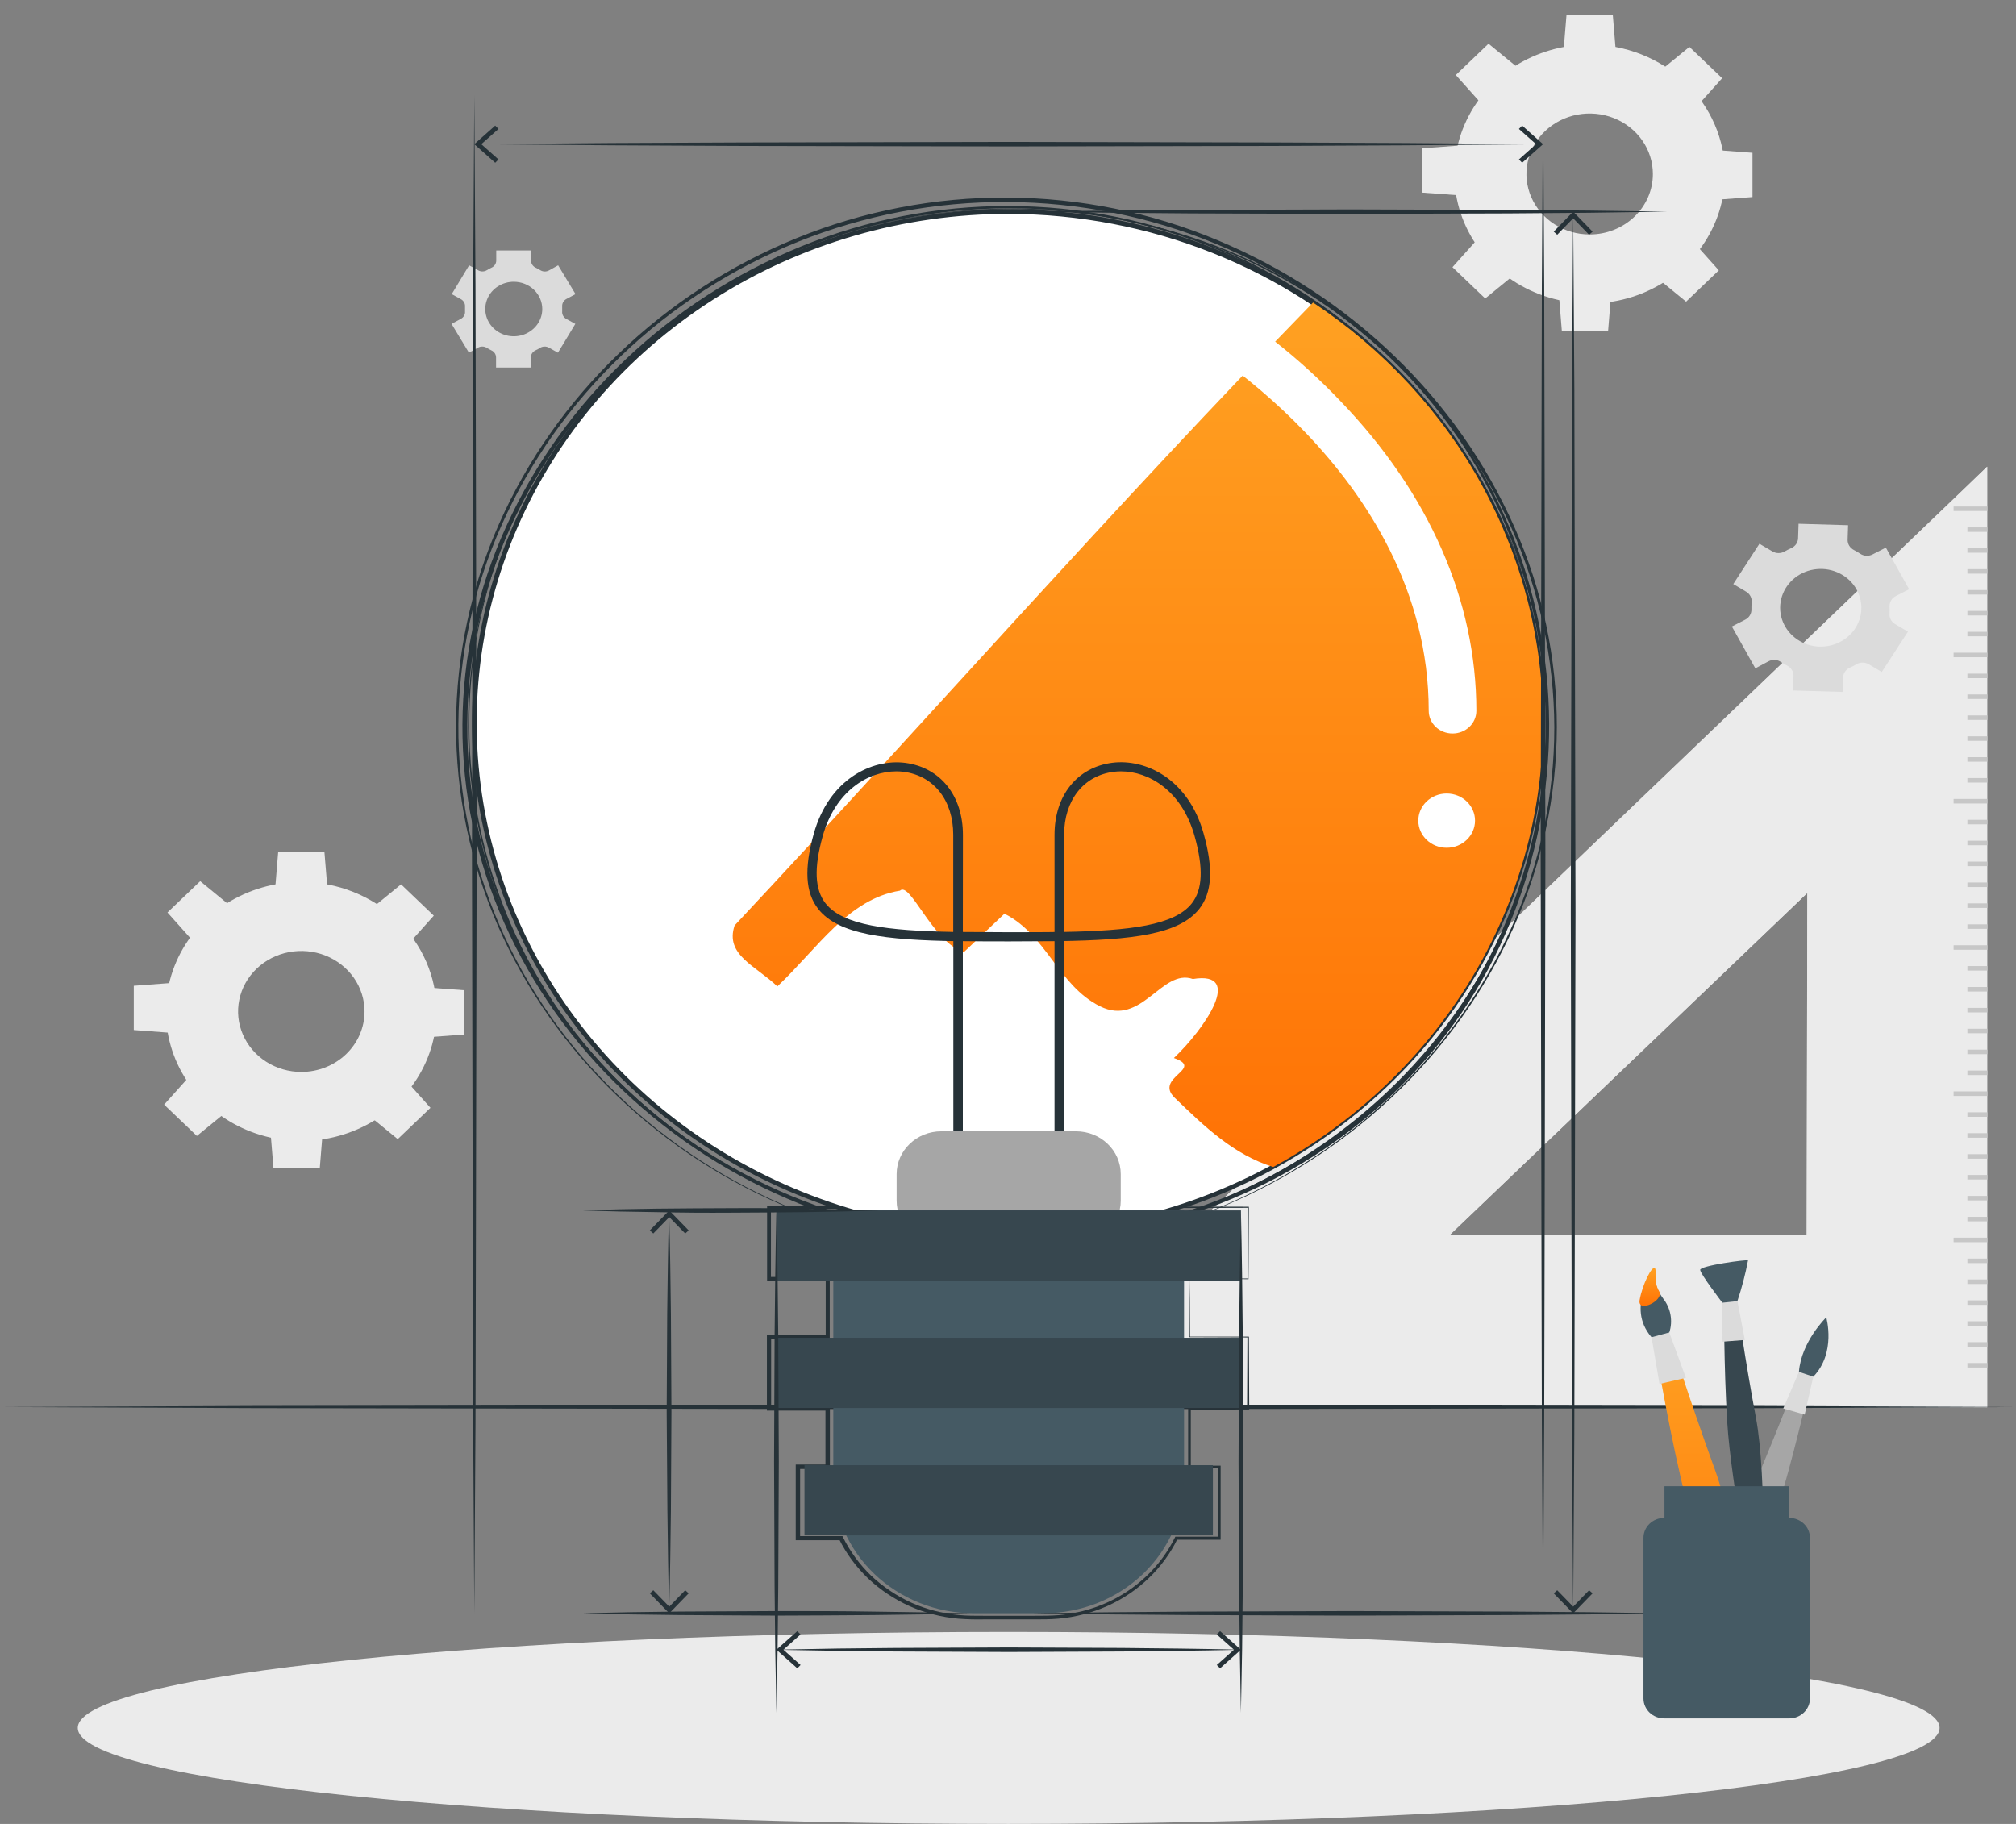 <svg width="273" height="247" viewBox="0 0 273 247" fill="none" xmlns="http://www.w3.org/2000/svg">
<rect x="0" y="0" width="273" height="247" fill="#808080" stroke="none"/>
<path d="M136.174 190.574H269.097V63.201L136.174 190.574ZM244.655 167.29H196.264L244.738 120.925L244.655 167.29Z" fill="#DBDBDB"/>
<path d="M265.026 67.139L264.434 67.705L136.174 190.574H269.097V63.201L265.026 67.139ZM244.655 167.296H196.264L244.745 120.925L244.655 167.296Z" fill="#EBEBEB"/>
<path d="M269.117 68.591H264.55V69.2H269.117V68.591Z" fill="#C7C7C7"/>
<path d="M269.117 71.422H266.421V72.031H269.117V71.422Z" fill="#C7C7C7"/>
<path d="M269.117 74.246H266.421V74.855H269.117V74.246Z" fill="#C7C7C7"/>
<path d="M269.117 77.077H266.421V77.686H269.117V77.077Z" fill="#C7C7C7"/>
<path d="M269.117 79.907H266.421V80.516H269.117V79.907Z" fill="#C7C7C7"/>
<path d="M269.117 82.731H266.421V83.347H269.117V82.731Z" fill="#C7C7C7"/>
<path d="M269.117 85.562H266.421V86.171H269.117V85.562Z" fill="#C7C7C7"/>
<path d="M269.117 88.392H264.55V89.002H269.117V88.392Z" fill="#C7C7C7"/>
<path d="M269.117 91.229H266.421V91.838H269.117V91.229Z" fill="#C7C7C7"/>
<path d="M269.117 94.047H266.421V94.657H269.117V94.047Z" fill="#C7C7C7"/>
<path d="M269.117 96.884H266.421V97.493H269.117V96.884Z" fill="#C7C7C7"/>
<path d="M269.117 99.715H266.421V100.324H269.117V99.715Z" fill="#C7C7C7"/>
<path d="M269.117 102.539H266.421V103.148H269.117V102.539Z" fill="#C7C7C7"/>
<path d="M269.117 105.369H266.421V105.979H269.117V105.369Z" fill="#C7C7C7"/>
<path d="M269.117 108.2H264.55V108.809H269.117V108.2Z" fill="#C7C7C7"/>
<path d="M269.117 111.024H266.421V111.634H269.117V111.024Z" fill="#C7C7C7"/>
<path d="M269.117 113.855H266.421V114.464H269.117V113.855Z" fill="#C7C7C7"/>
<path d="M269.117 116.685H266.421V117.295H269.117V116.685Z" fill="#C7C7C7"/>
<path d="M269.117 119.51H266.421V120.125H269.117V119.51Z" fill="#C7C7C7"/>
<path d="M269.117 122.34H266.421V122.949H269.117V122.34Z" fill="#C7C7C7"/>
<path d="M269.117 125.177H266.421V125.786H269.117V125.177Z" fill="#C7C7C7"/>
<path d="M269.117 128.008H264.55V128.617H269.117V128.008Z" fill="#C7C7C7"/>
<path d="M269.117 130.826H266.421V131.435H269.117V130.826Z" fill="#C7C7C7"/>
<path d="M269.117 133.662H266.421V134.272H269.117V133.662Z" fill="#C7C7C7"/>
<path d="M269.117 136.493H266.421V137.102H269.117V136.493Z" fill="#C7C7C7"/>
<path d="M269.117 139.317H266.421V139.926H269.117V139.317Z" fill="#C7C7C7"/>
<path d="M269.117 142.148H266.421V142.757H269.117V142.148Z" fill="#C7C7C7"/>
<path d="M269.117 144.978H266.421V145.587H269.117V144.978Z" fill="#C7C7C7"/>
<path d="M269.117 147.803H264.55V148.418H269.117V147.803Z" fill="#C7C7C7"/>
<path d="M269.117 150.633H266.421V151.242H269.117V150.633Z" fill="#C7C7C7"/>
<path d="M269.117 153.464H266.421V154.073H269.117V153.464Z" fill="#C7C7C7"/>
<path d="M269.117 156.3H266.421V156.91H269.117V156.3Z" fill="#C7C7C7"/>
<path d="M269.117 159.119H266.421V159.728H269.117V159.119Z" fill="#C7C7C7"/>
<path d="M269.117 161.955H266.421V162.564H269.117V161.955Z" fill="#C7C7C7"/>
<path d="M269.117 164.786H266.421V165.395H269.117V164.786Z" fill="#C7C7C7"/>
<path d="M269.117 167.61H264.55V168.219H269.117V167.61Z" fill="#C7C7C7"/>
<path d="M269.117 170.441H266.421V171.05H269.117V170.441Z" fill="#C7C7C7"/>
<path d="M269.117 173.271H266.421V173.88H269.117V173.271Z" fill="#C7C7C7"/>
<path d="M269.117 176.096H266.421V176.705H269.117V176.096Z" fill="#C7C7C7"/>
<path d="M269.117 178.926H266.421V179.535H269.117V178.926Z" fill="#C7C7C7"/>
<path d="M269.117 181.757H266.421V182.366H269.117V181.757Z" fill="#C7C7C7"/>
<path d="M269.117 184.581H266.421V185.196H269.117V184.581Z" fill="#C7C7C7"/>
<path d="M254.824 91.001L258.368 85.543L256.619 84.51C256.369 84.359 256.167 84.144 256.036 83.89C255.906 83.636 255.851 83.352 255.879 83.07C255.898 82.75 255.898 82.43 255.879 82.11C255.87 81.828 255.944 81.549 256.092 81.304C256.239 81.059 256.455 80.859 256.715 80.725L258.529 79.796L255.377 74.16L253.564 75.089C253.303 75.221 253.009 75.281 252.715 75.263C252.421 75.245 252.138 75.148 251.898 74.984C251.622 74.801 251.337 74.633 251.042 74.48C250.782 74.346 250.565 74.146 250.417 73.901C250.268 73.657 250.193 73.378 250.199 73.095L250.264 71.126L243.555 70.929L243.491 72.905C243.478 73.187 243.385 73.46 243.22 73.695C243.055 73.93 242.826 74.116 242.558 74.234C242.403 74.295 242.262 74.369 242.114 74.443C241.966 74.517 241.825 74.597 241.683 74.677C241.433 74.824 241.144 74.902 240.85 74.902C240.556 74.902 240.268 74.824 240.017 74.677L238.255 73.637L234.717 79.095L236.466 80.135C236.717 80.286 236.919 80.501 237.049 80.755C237.18 81.009 237.234 81.293 237.206 81.575C237.176 81.892 237.165 82.21 237.174 82.528C237.183 82.811 237.109 83.09 236.962 83.334C236.814 83.579 236.598 83.779 236.338 83.913L234.524 84.842L237.701 90.509L239.509 89.543C239.769 89.411 240.063 89.351 240.357 89.369C240.652 89.388 240.935 89.484 241.175 89.648C241.449 89.828 241.732 89.994 242.024 90.146C242.285 90.279 242.503 90.479 242.651 90.724C242.8 90.968 242.875 91.248 242.867 91.531L242.809 93.506L249.518 93.703L249.582 91.734C249.595 91.452 249.689 91.178 249.853 90.944C250.018 90.71 250.247 90.523 250.515 90.405L250.965 90.195C251.106 90.115 251.254 90.042 251.396 89.956C251.647 89.807 251.937 89.729 252.232 89.729C252.527 89.729 252.817 89.807 253.068 89.956L254.824 91.001ZM249.157 86.947C248.199 87.437 247.109 87.645 246.027 87.544C244.945 87.443 243.918 87.037 243.077 86.377C242.236 85.718 241.618 84.835 241.301 83.84C240.984 82.844 240.983 81.782 241.298 80.786C241.613 79.79 242.229 78.906 243.069 78.245C243.908 77.584 244.934 77.176 246.016 77.073C247.099 76.97 248.188 77.175 249.148 77.665C250.108 78.154 250.895 78.904 251.409 79.821C251.751 80.43 251.965 81.098 252.037 81.786C252.109 82.474 252.038 83.169 251.829 83.831C251.62 84.493 251.276 85.109 250.818 85.643C250.359 86.178 249.795 86.621 249.157 86.947Z" fill="#DBDBDB"/>
<path d="M77.936 39.831L75.582 35.929L74.334 36.625C74.154 36.723 73.95 36.772 73.743 36.766C73.536 36.759 73.335 36.697 73.163 36.588C72.968 36.464 72.763 36.353 72.552 36.256C72.362 36.17 72.202 36.035 72.088 35.866C71.975 35.698 71.912 35.502 71.909 35.302V33.917H67.2V35.296C67.198 35.496 67.136 35.693 67.023 35.861C66.909 36.03 66.747 36.165 66.557 36.249C66.346 36.348 66.142 36.459 65.946 36.582C65.774 36.691 65.573 36.753 65.366 36.759C65.159 36.766 64.955 36.717 64.775 36.619L63.527 35.929L61.173 39.831L62.428 40.52C62.606 40.621 62.752 40.768 62.849 40.944C62.945 41.12 62.989 41.318 62.974 41.517C62.974 41.627 62.974 41.732 62.974 41.849C62.974 41.966 62.974 42.071 62.974 42.175C62.99 42.372 62.947 42.569 62.852 42.744C62.756 42.919 62.612 43.065 62.434 43.166L61.148 43.861L63.502 47.762L64.756 47.067C64.936 46.971 65.141 46.924 65.348 46.931C65.554 46.939 65.754 47.001 65.927 47.11C66.121 47.233 66.323 47.344 66.531 47.442C66.722 47.527 66.883 47.661 66.997 47.83C67.111 47.999 67.172 48.195 67.174 48.396V49.774H71.883V48.396C71.887 48.196 71.949 48 72.063 47.831C72.176 47.663 72.337 47.528 72.526 47.442C72.736 47.345 72.938 47.234 73.131 47.11C73.304 47.001 73.506 46.939 73.713 46.931C73.921 46.924 74.126 46.971 74.308 47.067L75.556 47.762L77.91 43.861L76.656 43.172C76.478 43.067 76.335 42.917 76.242 42.739C76.149 42.561 76.109 42.361 76.128 42.163C76.128 42.052 76.128 41.941 76.128 41.831C76.128 41.72 76.128 41.609 76.128 41.498C76.114 41.3 76.157 41.102 76.254 40.925C76.35 40.749 76.496 40.603 76.675 40.501L77.936 39.831ZM73.433 41.849C73.433 42.579 73.207 43.293 72.783 43.9C72.359 44.507 71.756 44.98 71.051 45.26C70.346 45.539 69.57 45.612 68.821 45.47C68.072 45.328 67.385 44.976 66.845 44.46C66.305 43.943 65.938 43.285 65.788 42.569C65.64 41.853 65.716 41.111 66.008 40.436C66.3 39.761 66.795 39.185 67.43 38.779C68.064 38.373 68.811 38.157 69.574 38.157C70.597 38.157 71.579 38.546 72.303 39.238C73.026 39.931 73.433 40.87 73.433 41.849Z" fill="#DBDBDB"/>
<path d="M40.802 119.442C37.176 119.441 33.631 120.469 30.615 122.395C27.599 124.322 25.249 127.06 23.861 130.265C22.472 133.47 22.109 136.996 22.816 140.399C23.523 143.801 25.269 146.927 27.833 149.379C30.397 151.832 33.664 153.503 37.221 154.179C40.778 154.856 44.464 154.508 47.814 153.18C51.164 151.852 54.027 149.603 56.041 146.718C58.055 143.833 59.129 140.442 59.128 136.973C59.128 132.323 57.197 127.864 53.761 124.577C50.324 121.289 45.663 119.442 40.802 119.442ZM40.802 145.163C39.109 145.163 37.454 144.683 36.046 143.783C34.638 142.883 33.541 141.604 32.893 140.107C32.245 138.611 32.075 136.964 32.406 135.375C32.736 133.786 33.551 132.327 34.748 131.182C35.946 130.036 37.471 129.256 39.132 128.94C40.793 128.624 42.514 128.786 44.079 129.406C45.643 130.026 46.98 131.076 47.921 132.423C48.862 133.77 49.364 135.353 49.364 136.973C49.365 138.049 49.144 139.114 48.714 140.108C48.284 141.102 47.653 142.005 46.858 142.766C46.063 143.527 45.119 144.13 44.08 144.541C43.041 144.952 41.927 145.164 40.802 145.163Z" fill="#EBEBEB"/>
<path d="M44.327 120.168H37.277L37.67 115.399H43.935L44.327 120.168Z" fill="#EBEBEB"/>
<path d="M30.909 122.445L25.924 127.208L22.676 123.571L27.108 119.331L30.909 122.445Z" fill="#EBEBEB"/>
<path d="M23.107 133.121V139.865L18.116 139.49V133.496L23.107 133.121Z" fill="#EBEBEB"/>
<path d="M25.481 145.957L30.466 150.725L26.658 153.833L22.226 149.593L25.481 145.957Z" fill="#EBEBEB"/>
<path d="M36.641 153.421H43.69L43.304 158.196H37.033L36.641 153.421Z" fill="#EBEBEB"/>
<path d="M50.059 151.15L55.044 146.387L58.292 150.024L53.86 154.264L50.059 151.15Z" fill="#EBEBEB"/>
<path d="M57.867 140.468V133.73L62.852 134.099V140.099L57.867 140.468Z" fill="#EBEBEB"/>
<path d="M55.494 127.638L50.509 122.869L54.31 119.762L58.742 124.002L55.494 127.638Z" fill="#EBEBEB"/>
<path d="M215.266 6.037C211.641 6.037 208.098 7.065 205.084 8.991C202.071 10.918 199.722 13.655 198.335 16.859C196.948 20.062 196.585 23.587 197.292 26.988C197.999 30.388 199.745 33.512 202.307 35.964C204.87 38.415 208.136 40.085 211.69 40.761C215.245 41.438 218.93 41.091 222.278 39.764C225.627 38.437 228.489 36.19 230.503 33.307C232.516 30.424 233.591 27.035 233.591 23.567C233.592 21.265 233.119 18.985 232.198 16.858C231.277 14.73 229.927 12.798 228.226 11.169C226.524 9.541 224.503 8.25 222.279 7.369C220.056 6.489 217.672 6.036 215.266 6.037ZM215.266 31.751C213.572 31.751 211.917 31.271 210.508 30.371C209.1 29.47 208.003 28.191 207.355 26.694C206.707 25.197 206.538 23.55 206.869 21.961C207.2 20.372 208.016 18.913 209.214 17.768C210.412 16.623 211.938 15.843 213.599 15.528C215.26 15.213 216.982 15.376 218.546 15.996C220.111 16.617 221.447 17.668 222.387 19.016C223.327 20.363 223.828 21.947 223.827 23.567C223.827 24.643 223.605 25.707 223.175 26.701C222.745 27.694 222.114 28.596 221.319 29.357C220.524 30.116 219.58 30.719 218.541 31.13C217.503 31.541 216.39 31.752 215.266 31.751Z" fill="#EBEBEB"/>
<path d="M218.791 6.763H211.741L212.133 1.988H218.398L218.791 6.763Z" fill="#EBEBEB"/>
<path d="M205.373 9.033L200.394 13.802L197.14 10.159L201.571 5.92L205.373 9.033Z" fill="#EBEBEB"/>
<path d="M197.57 19.715V26.453L192.579 26.084V20.085L197.57 19.715Z" fill="#EBEBEB"/>
<path d="M199.944 32.545L204.929 37.314L201.121 40.421L196.689 36.182L199.944 32.545Z" fill="#EBEBEB"/>
<path d="M211.11 40.015H218.153L217.767 44.784H211.496L211.11 40.015Z" fill="#EBEBEB"/>
<path d="M224.522 37.739L229.507 32.976L232.755 36.612L228.323 40.852L224.522 37.739Z" fill="#EBEBEB"/>
<path d="M232.33 27.062V20.319L237.315 20.694V26.687L232.33 27.062Z" fill="#EBEBEB"/>
<path d="M229.95 14.227L224.972 9.464L228.773 6.35L233.205 10.59L229.95 14.227Z" fill="#EBEBEB"/>
<path d="M136.592 247C206.213 247 262.652 241.179 262.652 233.998C262.652 226.817 206.213 220.996 136.592 220.996C66.971 220.996 10.532 226.817 10.532 233.998C10.532 241.179 66.971 247 136.592 247Z" fill="#EBEBEB"/>
<path d="M0.465 190.544L34.499 190.396L68.525 190.341L136.592 190.236L204.659 190.341L238.692 190.396L272.719 190.544L238.692 190.697L204.659 190.753L136.592 190.851L68.525 190.747L34.499 190.691L0.465 190.544Z" fill="#263238"/>
<path d="M161.105 173.167L161.144 181.049L161.105 181.012H169.049H169.12V181.08L169.165 190.759V190.87H169.043L161.099 190.907L161.253 190.759V198.647L161.086 198.481H165.293V198.654V208.327V208.511H159.272L159.452 208.4C157.494 212.401 154.129 215.618 149.945 217.489C147.868 218.415 145.64 218.994 143.359 219.199C142.22 219.304 141.075 219.298 139.95 219.298H133.202C132.063 219.322 130.923 219.291 129.787 219.206C127.502 219.005 125.27 218.433 123.187 217.513C121.109 216.576 119.211 215.312 117.572 213.772C115.946 212.218 114.611 210.41 113.622 208.425L113.88 208.579H108.052H107.756V208.302V198.629V198.334H112.098L111.783 198.635V190.728L112.098 191.03H104.154H103.852V190.74V181.061V180.784H104.141H112.085L111.815 181.049V173.167L112.072 173.419H104.128H103.877V173.179V163.5V163.272H104.115L136.573 163.321L169.03 163.42H169.114V163.5L169.069 173.179V173.228H169.03L161.105 173.167ZM161.105 173.167L169.049 173.13V173.167L169.004 163.487L169.082 163.561L136.624 163.66L104.167 163.709L104.398 163.487V173.167L104.154 172.927H112.098H112.361V173.179V181.061V181.32H112.085H104.141L104.424 181.049V190.728L104.122 190.439H112.066H112.381V198.93H108.039L108.348 198.635V208.308L108.058 208.025H113.886H114.079L114.156 208.179C115.114 210.11 116.406 211.872 117.977 213.391C119.572 214.888 121.415 216.123 123.431 217.046C125.461 217.946 127.636 218.51 129.864 218.713C130.97 218.818 132.089 218.812 133.228 218.812H140.008C141.146 218.812 142.265 218.812 143.378 218.726C145.605 218.528 147.78 217.968 149.81 217.07C153.898 215.249 157.187 212.113 159.105 208.21L159.156 208.099H165.113L164.92 208.284V198.611L165.093 198.777H160.893V198.617V190.728V190.58H161.048L168.991 190.617L168.876 190.728L168.921 181.049L168.991 181.117L161.048 181.086H161.009V181.055L161.105 173.167Z" fill="#263238"/>
<path d="M187.754 146.835C216.012 119.803 216.012 75.976 187.754 48.945C159.497 21.913 113.683 21.913 85.426 48.945C57.169 75.976 57.169 119.803 85.426 146.835C113.683 173.866 159.497 173.866 187.754 146.835Z" fill="white"/>
<path d="M136.592 167.413C122.217 167.413 108.164 163.335 96.211 155.695C84.258 148.055 74.941 137.195 69.44 124.49C63.939 111.784 62.499 97.804 65.304 84.316C68.108 70.828 75.031 58.438 85.196 48.714C95.361 38.99 108.313 32.368 122.412 29.685C136.512 27.002 151.126 28.379 164.408 33.641C177.689 38.904 189.041 47.816 197.028 59.251C205.014 70.685 209.277 84.129 209.277 97.881C209.257 116.316 201.592 133.991 187.966 147.026C174.339 160.062 155.863 167.394 136.592 167.413ZM136.592 28.964C122.344 28.964 108.415 33.006 96.568 40.578C84.721 48.151 75.487 58.915 70.034 71.507C64.582 84.1 63.155 97.957 65.935 111.326C68.715 124.695 75.576 136.974 85.651 146.613C95.726 156.251 108.563 162.815 122.538 165.474C136.512 168.133 150.998 166.768 164.161 161.552C177.325 156.336 188.577 147.503 196.493 136.169C204.409 124.836 208.634 111.511 208.634 97.881C208.608 79.611 201.01 62.097 187.505 49.178C174 36.26 155.69 28.993 136.592 28.97V28.964Z" fill="#263238"/>
<path d="M208.949 97.887C208.955 110.106 205.578 122.108 199.162 132.673C192.745 143.238 183.519 151.989 172.42 158.036C167.062 156.387 163.074 152.528 159.079 148.67C156.204 145.889 163.215 144.751 158.963 143.28C163.099 139.36 168.56 131.441 161.536 132.579C157.285 131.103 154.641 139.108 148.955 136.271C143.269 133.435 141.738 126.598 136.019 123.737L130.501 128.961C126.242 127.478 123.245 119.313 121.868 120.617C114.857 121.75 110.779 128.364 105.267 133.582C102.385 130.807 98.133 129.337 99.478 125.331C125.438 97.604 150.936 68.542 177.81 40.969C187.427 47.338 195.285 55.845 200.709 65.759C206.133 75.672 208.96 86.698 208.949 97.887Z" fill="url(#paint0_linear_33_692)"/>
<path d="M144.085 171.382H142.799V127.454C141.062 127.454 138.142 127.484 136.836 127.484H136.347C135.061 127.484 132.128 127.484 130.385 127.454V171.382H129.098V126.205H129.741C131.156 126.205 134.54 126.242 136.334 126.242H136.823C138.618 126.242 142.001 126.242 143.416 126.205H144.06L144.085 171.382Z" fill="#263238"/>
<path d="M142.8 127.46V113.049C142.8 107.726 145.874 103.899 150.634 103.296C155.137 102.73 160.926 105.493 162.991 112.889C164.329 117.639 164.136 120.888 162.399 123.085C159.678 126.531 153.394 127.294 143.449 127.448L142.8 127.46ZM151.805 104.459C151.474 104.457 151.143 104.478 150.814 104.52C146.736 105.031 144.099 108.378 144.099 113.049V126.205C153.04 126.038 159.048 125.3 161.383 122.346C162.862 120.464 162.984 117.565 161.762 113.209C160.032 107.074 155.574 104.459 151.792 104.459H151.805Z" fill="#263238"/>
<path d="M130.384 127.46H129.741C119.803 127.306 113.519 126.543 110.805 123.097C109.061 120.894 108.875 117.652 110.2 112.901C112.278 105.517 118.067 102.742 122.569 103.308C127.323 103.923 130.397 107.739 130.397 113.061L130.384 127.46ZM121.379 104.459C117.597 104.459 113.139 107.074 111.416 113.209C110.2 117.565 110.322 120.464 111.802 122.346C114.136 125.3 120.164 126.038 129.085 126.205V113.049C129.085 108.378 126.448 105.05 122.37 104.52C122.046 104.479 121.719 104.458 121.392 104.459H121.379Z" fill="#263238"/>
<path d="M145.707 153.205H127.478C124.131 153.205 121.418 155.8 121.418 159.002V162.601C121.418 165.803 124.131 168.398 127.478 168.398H145.707C149.053 168.398 151.766 165.803 151.766 162.601V159.002C151.766 155.8 149.053 153.205 145.707 153.205Z" fill="#A6A6A6"/>
<path d="M84.651 48.815C91.446 42.31 99.522 37.159 108.412 33.659C117.305 30.16 126.816 28.322 136.431 28.244C146.054 28.159 155.602 29.862 164.547 33.259C173.497 36.664 181.632 41.769 188.462 48.267C195.269 54.786 200.641 62.544 204.26 71.083C211.534 88.343 211.621 107.612 204.504 124.931C200.981 133.527 195.661 141.345 188.869 147.905C182.076 154.465 173.955 159.629 165.003 163.081C156.066 166.551 146.508 168.325 136.862 168.305C127.225 168.29 117.681 166.506 108.746 163.051C99.812 159.6 91.688 154.478 84.851 147.984C78.013 141.49 72.601 133.754 68.93 125.232C61.56 108.043 61.528 88.775 68.84 71.563C72.472 63.047 77.848 55.313 84.651 48.815ZM84.651 48.815C77.871 55.325 72.52 63.065 68.911 71.582C61.672 88.77 61.76 107.988 69.156 125.115C72.837 133.586 78.248 141.268 85.072 147.713C91.895 154.158 99.994 159.236 108.894 162.651C117.787 166.061 127.281 167.809 136.862 167.801C146.437 167.808 155.923 166.036 164.791 162.583C173.647 159.114 181.682 153.972 188.415 147.466C195.147 140.96 200.44 133.222 203.977 124.715C211.107 107.517 211.075 88.358 203.887 71.182C200.33 62.66 195.001 54.919 188.223 48.426C181.446 41.934 173.36 36.826 164.457 33.413C155.548 30.003 146.032 28.281 136.437 28.342C126.836 28.392 117.334 30.2 108.444 33.671C99.545 37.165 91.458 42.312 84.651 48.815Z" fill="#263238"/>
<path d="M209.592 98.502C209.57 89.311 207.642 80.215 203.919 71.742C200.196 63.272 194.809 55.564 188.051 49.036C181.311 42.498 173.309 37.274 164.489 33.653C155.67 30.054 146.18 28.199 136.592 28.201C127.005 28.234 117.521 30.105 108.702 33.702C90.938 40.989 76.764 54.506 69.092 71.477C65.303 79.884 63.325 88.936 63.277 98.09C63.228 107.245 65.11 116.315 68.809 124.759C72.526 133.199 77.922 140.869 84.697 147.341C91.469 153.828 99.478 159.012 108.29 162.614C117.106 166.226 126.587 168.117 136.176 168.176C145.766 168.236 155.272 166.461 164.135 162.958C182.038 155.847 196.311 142.301 203.887 125.232C207.631 116.775 209.57 107.687 209.592 98.502ZM209.592 98.502C209.601 107.699 207.685 116.804 203.958 125.282C196.409 142.392 182.156 155.994 164.251 163.174C155.357 166.714 145.814 168.519 136.182 168.484C126.549 168.449 117.02 166.575 108.155 162.971C99.27 159.376 91.19 154.18 84.356 147.667C77.508 141.169 72.047 133.46 68.275 124.968C64.495 116.469 62.571 107.322 62.621 98.086C62.671 88.851 64.693 79.722 68.564 71.262C76.332 54.202 90.635 40.635 108.535 33.351C117.398 29.736 126.936 27.881 136.571 27.899C146.206 27.917 155.737 29.808 164.586 33.456C173.424 37.103 181.438 42.359 188.179 48.931C194.923 55.484 200.292 63.213 203.996 71.699C207.694 80.192 209.596 89.302 209.592 98.502Z" fill="#263238"/>
<path d="M135.949 169.333C145.693 169.309 155.336 167.439 164.322 163.832C173.299 160.223 181.47 155.001 188.391 148.449C195.322 141.91 200.858 134.144 204.691 125.583C208.514 117.025 210.483 107.815 210.48 98.509C210.448 89.201 208.464 79.995 204.646 71.434C196.924 54.196 182.593 40.442 164.598 33.001C155.684 29.325 146.087 27.405 136.38 27.358C126.674 27.31 117.056 29.135 108.103 32.724C99.156 36.334 91.025 41.571 84.162 48.144C77.286 54.712 71.788 62.48 67.966 71.028C64.139 79.581 62.136 88.779 62.074 98.083C62.012 107.387 63.893 116.609 67.606 125.208C75.142 142.574 89.494 156.423 107.582 163.783C116.556 167.425 126.201 169.312 135.949 169.333ZM135.949 169.333C126.199 169.338 116.546 167.48 107.557 163.869C89.413 156.536 74.996 142.694 67.394 125.312C63.637 116.684 61.72 107.425 61.757 98.079C61.793 88.733 63.782 79.487 67.606 70.886C71.429 62.278 76.942 54.451 83.847 47.83C90.737 41.191 98.909 35.895 107.911 32.237C116.921 28.572 126.619 26.706 136.41 26.755C146.202 26.804 155.879 28.766 164.849 32.52C182.931 40.056 197.311 53.927 205.038 71.286C208.872 79.884 210.84 89.138 210.821 98.486C210.802 107.833 208.798 117.079 204.929 125.663C201.06 134.234 195.49 142.006 188.527 148.547C181.574 155.09 173.375 160.297 164.373 163.887C155.368 167.484 145.707 169.335 135.949 169.333Z" fill="#263238"/>
<path d="M112.844 163.918H160.34V200.303C160.34 205.12 158.339 209.74 154.778 213.147C151.217 216.553 146.388 218.467 141.352 218.467H131.832C126.796 218.467 121.966 216.553 118.405 213.147C114.844 209.74 112.844 205.12 112.844 200.303V163.918Z" fill="#455A64"/>
<path d="M168.046 163.918H105.145V173.425H168.046V163.918Z" fill="#37474F"/>
<path d="M168.046 181.166H105.145V190.673H168.046V181.166Z" fill="#37474F"/>
<path d="M164.245 198.42H108.94V207.927H164.245V198.42Z" fill="#37474F"/>
<path d="M196.689 99.333C195.836 99.333 195.018 99.009 194.415 98.432C193.812 97.855 193.473 97.073 193.473 96.257C193.473 63.927 160.237 45.252 159.903 45.067C159.163 44.659 158.623 43.987 158.402 43.198C158.181 42.409 158.296 41.569 158.722 40.861C159.149 40.154 159.852 39.638 160.676 39.426C161.501 39.214 162.379 39.324 163.119 39.732C169.923 43.734 176.104 48.631 181.483 54.279C193.55 66.819 199.925 81.353 199.925 96.257C199.925 96.662 199.841 97.064 199.678 97.438C199.515 97.813 199.276 98.153 198.976 98.439C198.675 98.725 198.318 98.951 197.926 99.104C197.533 99.258 197.113 99.336 196.689 99.333Z" fill="white"/>
<path d="M195.904 114.809C198.025 114.809 199.744 113.164 199.744 111.135C199.744 109.106 198.025 107.462 195.904 107.462C193.783 107.462 192.064 109.106 192.064 111.135C192.064 113.164 193.783 114.809 195.904 114.809Z" fill="white"/>
<path d="M105.839 223.39L113.526 223.248L121.245 223.168L136.618 223.101L151.991 223.168C157.137 223.218 162.244 223.273 167.371 223.39V223.427C162.225 223.544 157.118 223.599 151.991 223.648L136.618 223.716L121.245 223.648L113.526 223.562L105.839 223.427V223.39Z" fill="#263238"/>
<path d="M107.968 225.925L108.412 225.476L106.084 223.408L108.412 221.341L107.968 220.892L105.145 223.408L107.968 225.925Z" fill="#263238"/>
<path d="M165.216 225.925L164.772 225.476L167.1 223.408L164.772 221.341L165.216 220.892L168.04 223.408L165.216 225.925Z" fill="#263238"/>
<path d="M64.93 19.519L82.844 19.371L100.758 19.291L136.592 19.217L172.42 19.291L190.34 19.371L208.254 19.519V19.531L190.34 19.679L172.42 19.765L136.592 19.832L100.758 19.765L82.844 19.679L64.93 19.531V19.519Z" fill="#263238"/>
<path d="M67.059 22.041L67.503 21.592L65.174 19.525L67.503 17.463L67.059 17.008L64.228 19.525L67.059 22.041Z" fill="#263238"/>
<path d="M206.125 22.041L205.688 21.592L208.01 19.525L205.688 17.463L206.125 17.008L208.956 19.525L206.125 22.041Z" fill="#263238"/>
<path d="M90.608 217.809C90.486 213.379 90.428 208.942 90.376 204.505L90.28 191.196L90.35 177.892C90.402 173.456 90.46 169.019 90.582 164.583H90.621C90.743 169.019 90.801 173.456 90.852 177.892L90.923 191.196L90.852 204.505C90.801 208.942 90.743 213.379 90.621 217.809H90.608Z" fill="#263238"/>
<path d="M93.258 215.772L92.788 215.354L90.627 217.575L88.466 215.354L87.996 215.772L90.627 218.48L93.258 215.772Z" fill="#263238"/>
<path d="M93.258 166.626L92.788 167.044L90.627 164.823L88.466 167.044L87.996 166.626L90.627 163.918L93.258 166.626Z" fill="#263238"/>
<path d="M213.027 217.809L212.873 194.254L212.815 170.693L212.712 123.571L212.815 76.449L212.873 52.894L213.027 29.333H213.034L213.194 52.894L213.246 76.449L213.349 123.571L213.246 170.693L213.188 194.254L213.034 217.809H213.027Z" fill="#263238"/>
<path d="M215.664 215.772L215.188 215.354L213.033 217.575L210.872 215.354L210.402 215.772L213.033 218.48L215.664 215.772Z" fill="#263238"/>
<path d="M215.664 31.37L215.188 31.788L213.033 29.567L210.872 31.788L210.402 31.37L213.033 28.663L215.664 31.37Z" fill="#263238"/>
<path d="M119 163.918C115.662 164.041 112.323 164.103 108.985 164.152C105.646 164.201 102.308 164.201 98.97 164.226C95.631 164.25 92.287 164.226 88.948 164.152L83.944 164.066C82.272 164.017 80.606 163.986 78.933 163.918C80.606 163.844 82.272 163.82 83.944 163.764L88.948 163.678C92.287 163.629 95.631 163.635 98.97 163.611C102.308 163.586 105.646 163.611 108.985 163.684C112.323 163.758 115.662 163.789 119 163.918Z" fill="#263238"/>
<path d="M131.35 218.48C126.982 218.609 122.615 218.664 118.247 218.713C113.88 218.763 109.512 218.763 105.145 218.787L92.036 218.713L85.488 218.627C83.301 218.578 81.12 218.547 78.933 218.48C81.12 218.412 83.301 218.381 85.488 218.326L92.036 218.24L105.145 218.172C109.512 218.172 113.88 218.172 118.247 218.246C122.615 218.32 126.982 218.35 131.35 218.48Z" fill="#263238"/>
<path d="M105.144 163.918C105.273 169.585 105.337 175.259 105.389 180.926L105.466 197.94L105.389 214.948L105.299 223.458L105.144 231.961L104.984 223.458L104.894 214.948L104.823 197.94L104.894 180.926C104.945 175.259 105.009 169.585 105.144 163.918Z" fill="#263238"/>
<path d="M168.039 163.918C168.174 169.585 168.239 175.259 168.29 180.926L168.361 197.94L168.29 214.948L168.2 223.458L168.039 231.961L167.885 223.458L167.795 214.948L167.718 197.94L167.795 180.926C167.846 175.259 167.911 169.585 168.039 163.918Z" fill="#263238"/>
<path d="M139.808 218.48C146.974 218.35 154.139 218.295 161.305 218.246L182.808 218.172L204.305 218.24L215.06 218.326L225.808 218.48L215.06 218.627L204.305 218.713L182.808 218.787L161.305 218.713C154.159 218.664 146.993 218.609 139.808 218.48Z" fill="#263238"/>
<path d="M139.808 28.663C146.974 28.539 154.139 28.478 161.305 28.429L182.808 28.361L204.305 28.429L215.06 28.515L225.808 28.663L215.06 28.816L204.305 28.902L182.808 28.97L161.305 28.902C154.159 28.853 146.993 28.792 139.808 28.663Z" fill="#263238"/>
<path d="M64.229 218.48L64.074 192.777L64.016 167.081L63.914 115.676L64.016 64.278L64.074 38.575L64.229 12.879L64.39 38.575L64.448 64.278L64.55 115.676L64.448 167.081L64.39 192.777L64.229 218.48Z" fill="#263238"/>
<path d="M208.955 218.48L208.795 192.777L208.737 167.081L208.634 115.676L208.737 64.278L208.795 38.575L208.955 12.879L209.11 38.575L209.168 64.278L209.271 115.676L209.168 167.081L209.11 192.777L208.955 218.48Z" fill="#263238"/>
<path d="M226.001 180.674C226.001 180.674 228.838 189.719 232.202 198.955C235.566 208.191 238.564 229.408 237.933 229.955C237.303 230.503 229.861 209.877 227.674 200.456C225.487 191.036 223.975 181.381 223.975 181.381L226.001 180.674Z" fill="url(#paint1_linear_33_692)"/>
<path d="M226.047 180.446L228.298 186.587L224.722 187.418L223.647 181.092L226.047 180.446Z" fill="#DBDBDB"/>
<path d="M226.053 180.446C226.304 179.667 226.358 178.843 226.21 178.04C226.063 177.238 225.718 176.481 225.204 175.831C223.641 173.696 224.097 172.034 224.097 172.034C224.097 172.034 220.071 176.957 223.647 181.092L226.053 180.446Z" fill="#455A64"/>
<path d="M224.129 171.788C224.335 172.102 223.917 173.634 224.67 174.865C225.422 176.096 221.73 177.892 222.032 176.065C222.38 173.997 223.756 171.216 224.129 171.788Z" fill="url(#paint2_linear_33_692)"/>
<path d="M243.638 185.965C243.638 185.965 240.898 193.288 237.714 200.733C234.53 208.179 231.108 225.513 231.597 225.962C232.086 226.411 239.168 209.785 241.368 202.124C243.568 194.463 245.298 186.612 245.298 186.612L243.638 185.965Z" fill="#A6A6A6"/>
<path d="M243.613 185.775L241.484 190.734L244.385 191.571L245.556 186.409L243.613 185.775Z" fill="#DBDBDB"/>
<path d="M243.606 185.781C243.915 181.695 247.305 178.397 247.305 178.397C247.305 178.397 248.682 183.19 245.555 186.433L243.606 185.781Z" fill="#455A64"/>
<path d="M235.212 176.366C235.212 176.366 236.293 184.076 237.785 192.002C239.277 199.927 238.834 217.556 238.248 217.926C237.663 218.295 234.389 200.592 233.9 192.66C233.411 184.729 233.475 176.662 233.475 176.662L235.212 176.366Z" fill="#37474F"/>
<path d="M235.276 176.188L236.28 181.461L233.257 181.695L233.237 176.416L235.276 176.188Z" fill="#DBDBDB"/>
<path d="M233.237 176.416C233.237 176.416 235.167 176.231 235.276 176.188C235.877 174.385 236.356 172.548 236.711 170.687C236.595 170.539 230.201 171.401 230.234 171.973C230.266 172.545 233.237 176.416 233.237 176.416Z" fill="#455A64"/>
<path d="M242.281 205.558H225.371C223.815 205.558 222.553 206.764 222.553 208.253V230.017C222.553 231.505 223.815 232.712 225.371 232.712H242.281C243.837 232.712 245.098 231.505 245.098 230.017V208.253C245.098 206.764 243.837 205.558 242.281 205.558Z" fill="#455A64"/>
<path d="M242.249 201.269H225.396V205.558H242.249V201.269Z" fill="#455A64"/>
<defs>
<linearGradient id="paint0_linear_33_692" x1="154.085" y1="40.969" x2="154.085" y2="158.036" gradientUnits="userSpaceOnUse">
<stop stop-color="#FFA122"/>
<stop offset="1" stop-color="#FF7205"/>
</linearGradient>
<linearGradient id="paint1_linear_33_692" x1="230.996" y1="180.674" x2="230.996" y2="229.966" gradientUnits="userSpaceOnUse">
<stop stop-color="#FFA122"/>
<stop offset="1" stop-color="#FF7205"/>
</linearGradient>
<linearGradient id="paint2_linear_33_692" x1="223.393" y1="171.712" x2="223.393" y2="176.844" gradientUnits="userSpaceOnUse">
<stop stop-color="#FFA122"/>
<stop offset="1" stop-color="#FF7205"/>
</linearGradient>
</defs>
</svg>
